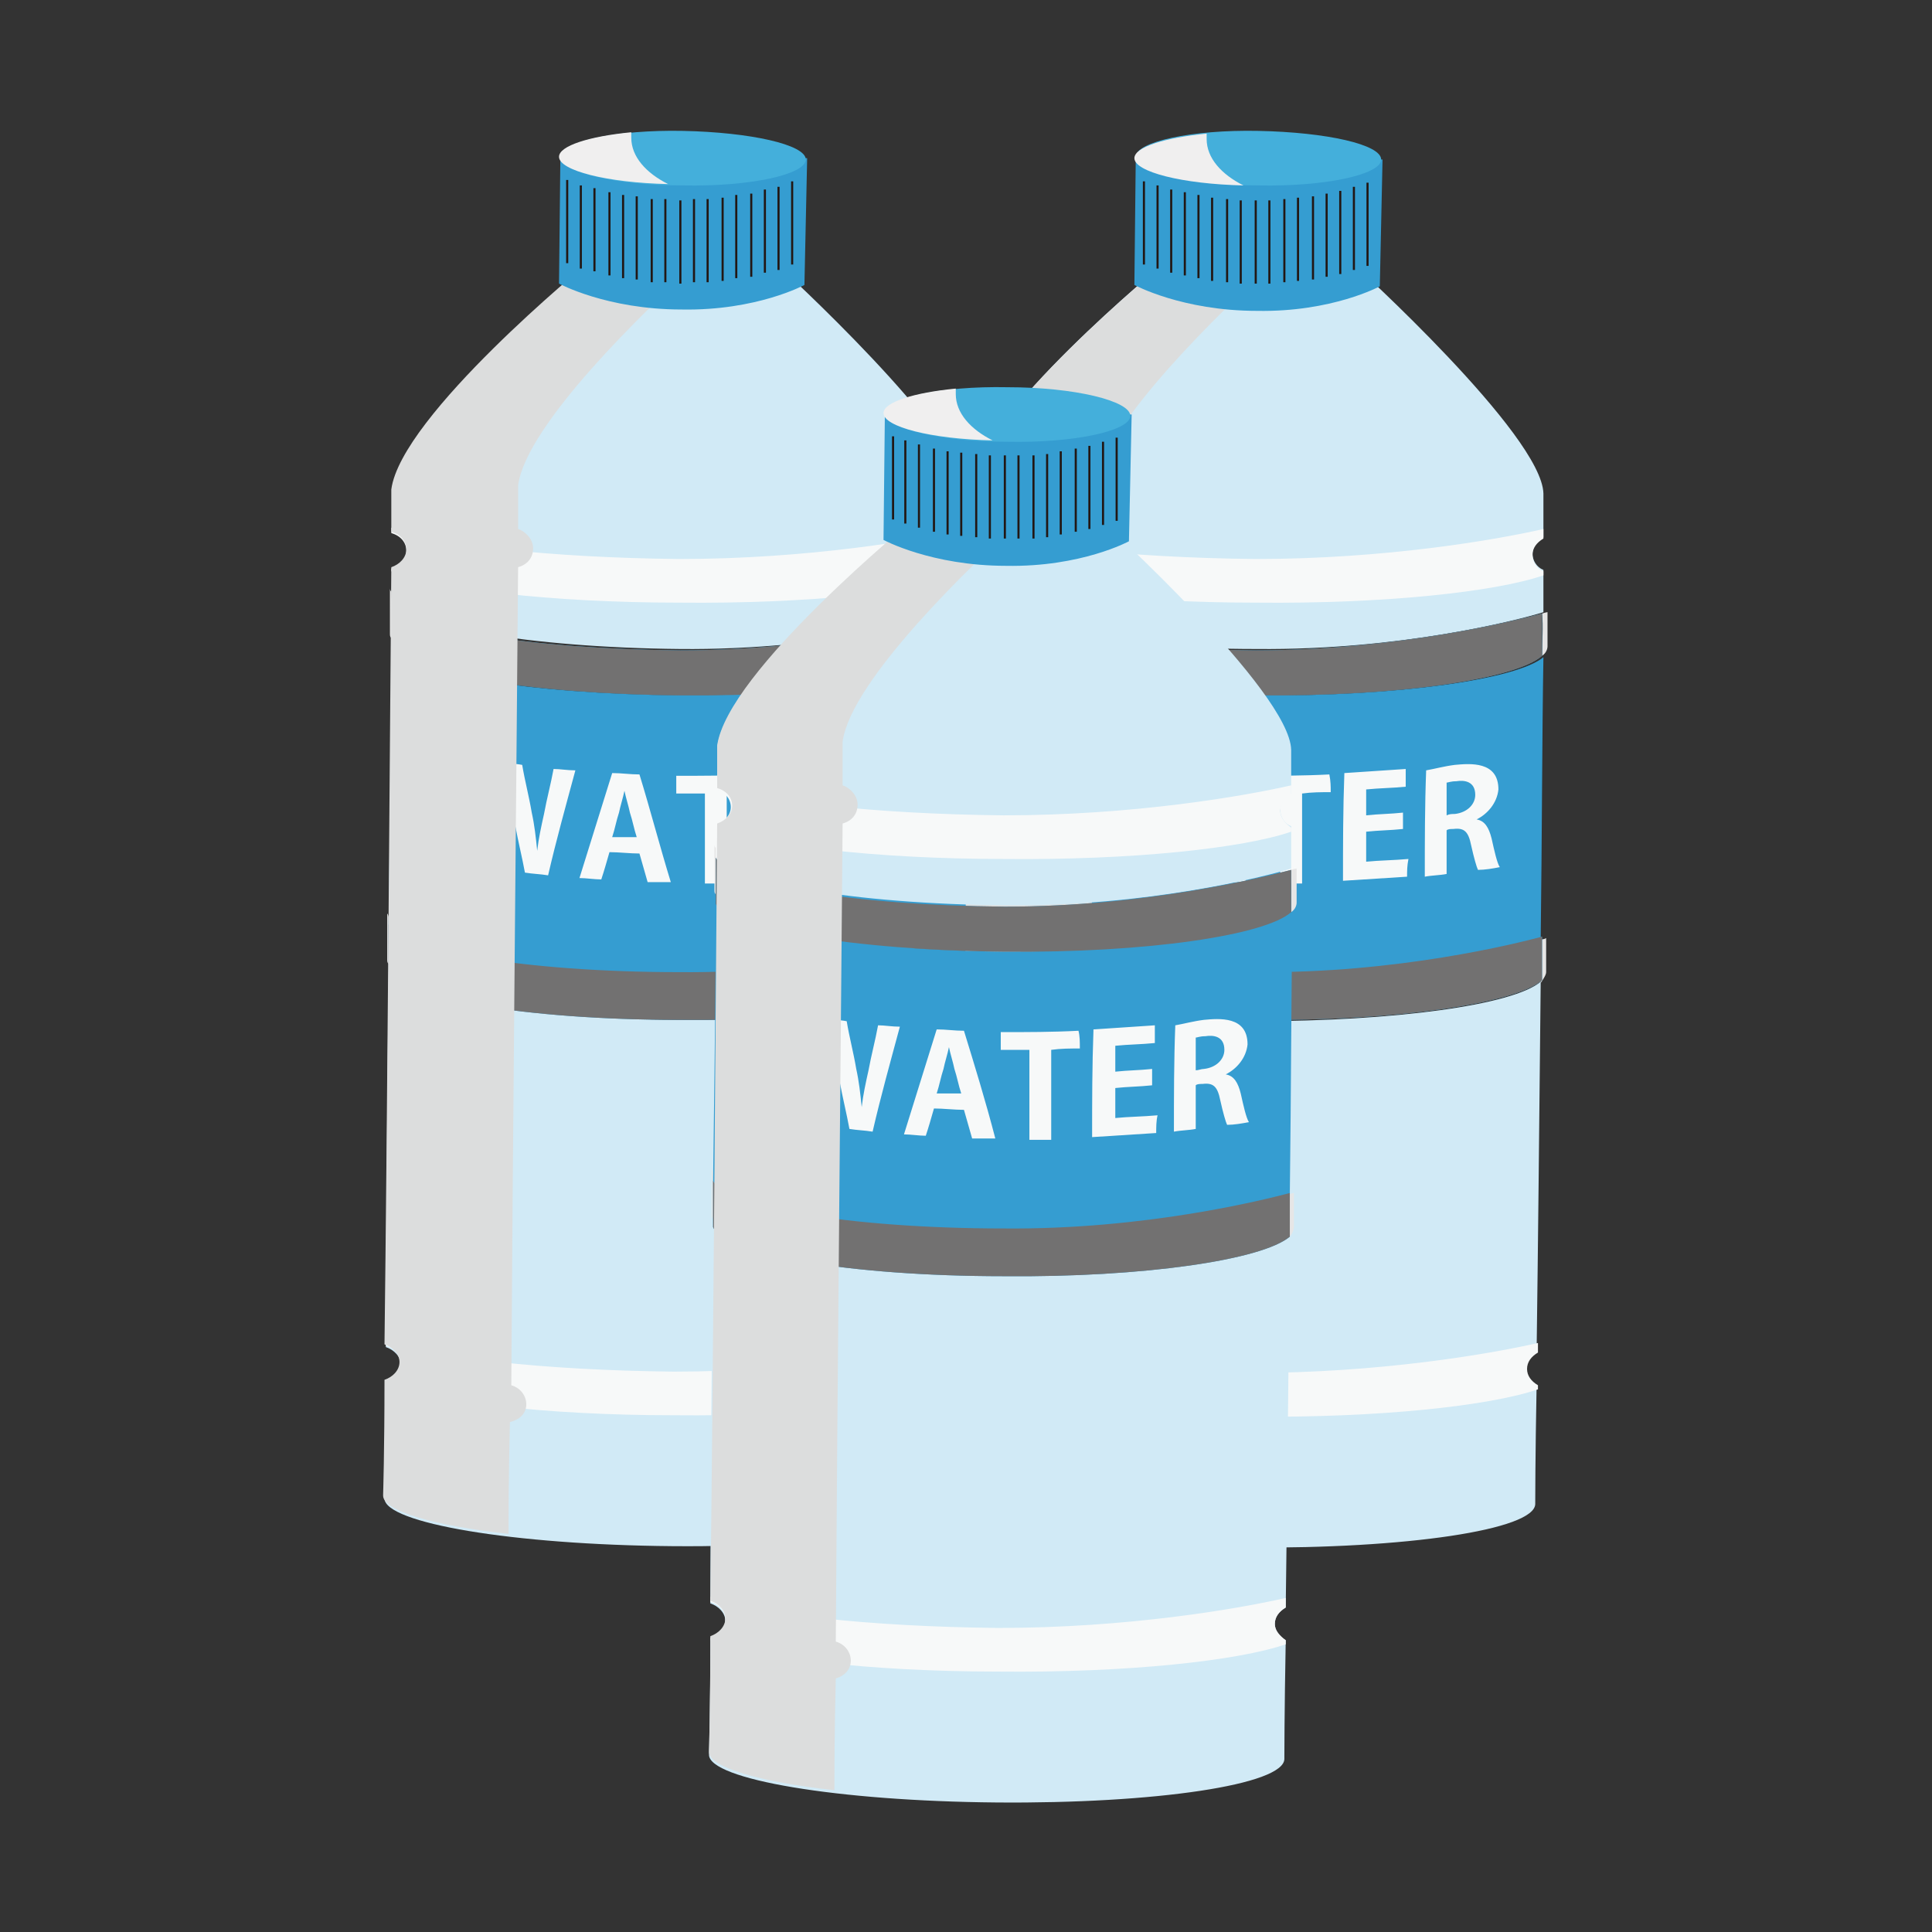 <?xml version="1.0" encoding="utf-8"?>
<!-- Generator: Adobe Illustrator 24.0.1, SVG Export Plug-In . SVG Version: 6.00 Build 0)  -->
<svg version="1.1" id="レイヤー_1" xmlns="http://www.w3.org/2000/svg" xmlns:xlink="http://www.w3.org/1999/xlink" x="0px"
	 y="0px" viewBox="0 0 141.7 141.7" style="enable-background:new 0 0 141.7 141.7;" xml:space="preserve">
<rect x="0" y="0" width="141.7" height="141.7" fill="#333333" stroke="none"/>
<style type="text/css">
	.st0{fill:#FFFFFF;}
	.st1{fill:#9FA0A0;}
	.st2{fill:#CDA774;}
	.st3{fill:#DDB887;}
	.st4{fill:#F3EBDF;}
	.st5{fill:#F8F0E4;}
	.st6{fill:#ECECEC;}
	.st7{fill:url(#SVGID_1_);}
	.st8{fill:url(#SVGID_2_);}
	.st9{fill:#E60012;}
	.st10{fill:#036EB8;}
	.st11{fill:#EA5514;}
	.st12{clip-path:url(#SVGID_4_);}
	.st13{fill:url(#SVGID_5_);}
	.st14{fill:url(#SVGID_6_);}
	.st15{fill:url(#SVGID_7_);}
	.st16{fill:url(#SVGID_8_);}
	.st17{fill:url(#SVGID_9_);}
	.st18{fill:url(#SVGID_10_);}
	.st19{fill:url(#SVGID_11_);}
	.st20{fill:url(#SVGID_12_);}
	.st21{fill:url(#SVGID_13_);}
	.st22{fill:url(#SVGID_14_);}
	.st23{fill:url(#SVGID_15_);}
	.st24{fill:url(#SVGID_16_);}
	.st25{fill:url(#SVGID_17_);}
	.st26{fill:url(#SVGID_18_);}
	.st27{fill:url(#SVGID_19_);}
	.st28{fill:url(#SVGID_20_);}
	.st29{fill:url(#SVGID_21_);}
	.st30{fill:url(#SVGID_22_);}
	.st31{fill:url(#SVGID_23_);}
	.st32{fill:url(#SVGID_24_);}
	.st33{fill:url(#SVGID_25_);}
	.st34{fill:url(#SVGID_26_);}
	.st35{fill:url(#SVGID_27_);}
	.st36{fill:url(#SVGID_28_);}
	.st37{fill:url(#SVGID_29_);}
	.st38{fill:url(#SVGID_30_);}
	.st39{fill:url(#SVGID_31_);}
	.st40{fill:url(#SVGID_32_);}
	.st41{fill:url(#SVGID_33_);}
	.st42{fill:url(#SVGID_34_);}
	.st43{fill:url(#SVGID_35_);}
	.st44{fill:url(#SVGID_36_);}
	.st45{fill:url(#SVGID_37_);}
	.st46{fill:url(#SVGID_38_);}
	.st47{fill:url(#SVGID_39_);}
	.st48{clip-path:url(#SVGID_41_);}
	.st49{fill:#B28247;}
	.st50{fill:#FFF100;}
	.st51{fill:#8FC31F;}
	.st52{fill:none;stroke:#B28247;stroke-width:0.529;stroke-linecap:round;stroke-linejoin:round;stroke-miterlimit:10;}
	.st53{fill:#EAE5E3;}
	.st54{fill:#BEB1AA;}
	.st55{clip-path:url(#SVGID_43_);}
	.st56{fill:url(#SVGID_44_);}
	.st57{fill:url(#SVGID_45_);}
	.st58{fill:url(#SVGID_46_);}
	.st59{fill:url(#SVGID_47_);}
	.st60{fill:url(#SVGID_48_);}
	.st61{fill:url(#SVGID_49_);}
	.st62{fill:url(#SVGID_50_);}
	.st63{fill:url(#SVGID_51_);}
	.st64{fill:url(#SVGID_52_);}
	.st65{fill:url(#SVGID_53_);}
	.st66{fill:url(#SVGID_54_);}
	.st67{fill:url(#SVGID_55_);}
	.st68{fill:url(#SVGID_56_);}
	.st69{fill:url(#SVGID_57_);}
	.st70{fill:url(#SVGID_58_);}
	.st71{fill:url(#SVGID_59_);}
	.st72{fill:none;}
	.st73{fill:url(#SVGID_60_);}
	.st74{fill:#DCDDDD;}
	.st75{fill:#EACE76;}
	.st76{clip-path:url(#SVGID_62_);}
	.st77{fill:#C9A063;}
	.st78{fill:#00913A;}
	.st79{fill:#3E3A39;}
	.st80{fill:#C6BA9A;}
	.st81{fill:#D6CCB5;}
	.st82{fill:#B5B5B6;}
	.st83{fill:#F0EFEF;}
	.st84{fill:#595857;}
	.st85{fill:#727171;}
	.st86{fill:#CCAC69;}
	.st87{fill:#C9CACA;}
	.st88{fill:#8A8A8A;}
	.st89{opacity:0.75;}
	.st90{fill:#B81C25;}
	.st91{fill:#DE551A;}
	.st92{fill:#E99413;}
	.st93{fill:#F7F9F9;}
	.st94{fill:#F7F9F9;stroke:#727171;stroke-width:0.223;stroke-miterlimit:10;}
	.st95{fill:#C39717;}
	.st96{fill:#CC172C;}
	.st97{fill:#E83514;}
	.st98{fill:url(#SVGID_63_);}
	.st99{fill:url(#SVGID_64_);}
	.st100{fill:url(#SVGID_65_);}
	.st101{fill:url(#SVGID_66_);}
	.st102{fill:url(#SVGID_67_);}
	.st103{fill:url(#SVGID_68_);}
	.st104{fill:#E6E6E6;}
	.st105{fill:#D1EAF6;}
	.st106{fill:#359DD1;}
	.st107{fill:#44AFDB;}
	.st108{fill:url(#SVGID_69_);}
	.st109{fill:none;stroke:#221714;stroke-width:0.155;}
	.st110{fill:url(#SVGID_70_);}
	.st111{fill:url(#SVGID_71_);}
	.st112{fill:url(#SVGID_72_);}
	.st113{fill:url(#SVGID_73_);}
	.st114{fill:url(#SVGID_74_);}
	.st115{fill:url(#SVGID_75_);}
	.st116{fill:url(#SVGID_76_);}
	.st117{fill:url(#SVGID_77_);}
	.st118{fill:url(#SVGID_78_);}
	.st119{fill:url(#SVGID_79_);}
	.st120{fill:url(#SVGID_80_);}
	.st121{fill:url(#SVGID_81_);}
	.st122{fill:url(#SVGID_82_);}
	.st123{fill:url(#SVGID_83_);}
	.st124{fill:url(#SVGID_84_);}
	.st125{fill:url(#SVGID_85_);}
	.st126{fill:url(#SVGID_86_);}
	.st127{fill:url(#SVGID_87_);}
	.st128{fill:url(#SVGID_88_);}
	.st129{fill:url(#SVGID_89_);}
	.st130{fill:url(#SVGID_90_);}
	.st131{fill:url(#SVGID_91_);}
	.st132{fill:url(#SVGID_92_);}
	.st133{fill:url(#SVGID_93_);}
	.st134{fill:url(#SVGID_94_);}
	.st135{fill:url(#SVGID_95_);}
	.st136{fill:url(#SVGID_96_);}
	.st137{fill:url(#SVGID_97_);}
	.st138{fill:url(#SVGID_98_);}
	.st139{fill:url(#SVGID_99_);}
	.st140{fill:url(#SVGID_100_);}
	.st141{fill:url(#SVGID_101_);}
	.st142{fill:url(#SVGID_102_);}
	.st143{fill:url(#SVGID_103_);}
	.st144{fill:url(#SVGID_104_);}
	.st145{fill:url(#SVGID_105_);}
	.st146{fill:url(#SVGID_106_);}
	.st147{fill:url(#SVGID_107_);}
	.st148{fill:url(#SVGID_108_);}
	.st149{fill:url(#SVGID_109_);}
	.st150{fill:url(#SVGID_110_);}
	.st151{fill:url(#SVGID_111_);}
	.st152{fill:url(#SVGID_112_);}
	.st153{fill:url(#SVGID_113_);}
	.st154{fill:url(#SVGID_114_);}
	.st155{fill:url(#SVGID_115_);}
	.st156{fill:url(#SVGID_116_);}
	.st157{fill:url(#SVGID_117_);}
	.st158{fill:url(#SVGID_118_);}
	.st159{fill:url(#SVGID_119_);}
	.st160{stroke:#000000;stroke-width:2.452;stroke-linecap:round;stroke-linejoin:round;stroke-miterlimit:10;}
	.st161{fill:url(#SVGID_120_);stroke:#000000;stroke-width:0.817;stroke-linecap:round;stroke-linejoin:round;}
	.st162{fill:url(#SVGID_121_);stroke:#000000;stroke-width:0.817;stroke-linecap:round;stroke-linejoin:round;}
	.st163{fill:url(#SVGID_122_);stroke:#000000;stroke-width:0.817;stroke-linecap:round;stroke-linejoin:round;}
	.st164{opacity:0.4;fill:#FFFFFF;}
	.st165{fill:#FFFEEE;}
	.st166{fill:none;stroke:#F7EFB8;stroke-width:0.409;}
	.st167{fill:none;stroke:#F7EFB8;stroke-width:0.204;stroke-miterlimit:10;}
	.st168{fill-rule:evenodd;clip-rule:evenodd;fill:none;stroke:#000000;stroke-width:0.196;stroke-miterlimit:10;}
	.st169{fill:none;stroke:#000000;stroke-width:0.817;stroke-linecap:round;stroke-linejoin:round;}
	.st170{fill-rule:evenodd;clip-rule:evenodd;}
	.st171{fill-rule:evenodd;clip-rule:evenodd;fill:none;stroke:#000000;stroke-width:0.409;stroke-miterlimit:10;}
	.st172{fill-rule:evenodd;clip-rule:evenodd;fill:url(#SVGID_123_);}
	.st173{opacity:0.9;fill:#E60012;}
	.st174{fill:#DCDBDA;}
	.st175{opacity:0.9;fill:#FFFFFF;}
	.st176{opacity:0.3;fill:#FFFFFF;}
	.st177{fill:#7E7977;}
	.st178{fill:#EEEAD0;}
	.st179{fill:#DDD9C2;}
	.st180{fill:#D3A243;}
	.st181{fill:none;stroke:#E5E3DA;stroke-width:0.409;stroke-linecap:round;stroke-linejoin:round;}
	.st182{fill:#C11920;}
	.st183{fill:url(#SVGID_124_);}
	.st184{fill:url(#SVGID_125_);}
	.st185{fill:#5D8AA2;}
	.st186{fill:#267EAF;}
	.st187{fill:none;stroke:#D9B556;stroke-width:0.696;stroke-miterlimit:10;}
	.st188{fill:#D9B556;}
	.st189{fill:#0E2F8F;}
	.st190{fill:url(#SVGID_126_);}
	.st191{fill:url(#SVGID_127_);}
	.st192{fill:url(#SVGID_128_);}
	.st193{fill:#755F43;}
	.st194{fill:#CD6829;}
	.st195{fill:#E08030;}
	.st196{fill:#F7F8F8;}
	.st197{fill:#E60012;stroke:#000000;stroke-width:0.195;stroke-miterlimit:10;}
	.st198{fill:none;stroke:#000000;stroke-width:0.195;stroke-miterlimit:10;}
	.st199{fill:#FFF100;stroke:#000000;stroke-width:0.195;stroke-miterlimit:10;}
	.st200{fill:#FFFFFF;stroke:#000000;stroke-width:0.126;stroke-miterlimit:10;}
	.st201{fill:none;stroke:#9FA0A0;stroke-width:0.185;stroke-linecap:round;stroke-linejoin:round;stroke-miterlimit:10;}
	.st202{fill:#722F1C;}
	.st203{fill:#E9C07F;}
	.st204{fill:#F2D39D;}
	.st205{fill:#D0542E;}
	.st206{fill:#DC643A;}
	.st207{fill:#6A3906;}
	.st208{fill:#674425;}
	.st209{fill:none;stroke:#E60012;stroke-width:0.14;stroke-miterlimit:10;}
	.st210{fill:none;stroke:#E60012;stroke-width:0.14;stroke-miterlimit:10;stroke-dasharray:0.707,0.707;}
	.st211{fill:none;stroke:#000000;stroke-width:0.14;stroke-miterlimit:10;}
	.st212{fill:none;stroke:#000000;stroke-miterlimit:10;}
	.st213{fill:#C9A063;stroke:#000000;stroke-width:1.363;stroke-miterlimit:10;}
	.st214{fill:#008ABD;}
	.st215{fill:#5CB9D3;}
	.st216{fill:#BFC0C0;}
	.st217{fill:#FBF8EA;}
	.st218{fill:none;stroke:#000000;stroke-width:0.606;}
	.st219{fill:#B5B5B6;stroke:#000000;stroke-width:1.144;stroke-miterlimit:10;}
	.st220{fill:#EA5514;stroke:#000000;stroke-width:1.144;stroke-miterlimit:10;}
	.st221{fill:#C9A063;stroke:#000000;stroke-width:1.144;stroke-miterlimit:10;}
	.st222{fill:none;stroke:#000000;stroke-width:1.144;stroke-miterlimit:10;}
	.st223{fill:#DDB735;stroke:#000000;stroke-width:1.144;stroke-miterlimit:10;}
	.st224{fill:none;stroke:#FFFFFF;stroke-width:2.546;stroke-miterlimit:10;}
	.st225{fill:#40220F;stroke:#000000;stroke-width:1.144;stroke-miterlimit:10;}
</style>
<g>
	<g>
		<path class="st104" d="M70.8,43.2c0,2.1,0,3.3,0,3.3l0,0c0,0,0,0.1,0,0.1c0,0.1,0,0.2,0.1,0.3c0-1.2,0-2.3,0-3.4
			C70.9,43.4,70.8,43.3,70.8,43.2z"/>
		<path class="st104" d="M70.7,67c0,2.1,0,3.3,0,3.3l0,0c0,0,0,0.1,0,0.1c0,0.1,0,0.2,0.1,0.3c0-1.1,0-2.3,0-3.4
			C70.7,67.2,70.7,67.1,70.7,67z"/>
		<path class="st105" d="M92,74.9c-11.3-0.1-20.5-1.7-21.3-3.6c-0.1,10-0.2,20.2-0.2,27.6c0.6,0.2,1.1,0.7,1.1,1.3
			c0,0.6-0.5,1.1-1.1,1.3c0,5.2-0.1,8.4-0.1,8.4l0,0c0,0,0,0.1,0,0.1c0,1.8,9.4,3.4,21.1,3.5c11.6,0.1,21.1-1.3,21.1-3.2
			c0,0,0-0.1,0-0.1l0,0c0,0,0-3.3,0.1-8.6c-0.5-0.3-0.8-0.7-0.8-1.2c0-0.5,0.3-0.9,0.8-1.2c0.1-7.3,0.2-17.3,0.3-27.2
			C111,73.7,102.4,74.9,92,74.9z"/>
		<path class="st105" d="M92.2,47.6c10.4,0.1,19.1-2.1,21-2.7c0-1.1,0-2.1,0-3.1c-0.5-0.2-0.8-0.7-0.8-1.2c0-0.5,0.3-0.9,0.8-1.2
			c0-1.7,0-2.8,0-3.2c-0.1-4.3-13.9-16.8-13.9-16.8l-13.9-0.1c0,0-13.7,11.2-14.4,16.6c0,0,0,1.2,0,3.1c0.7,0.2,1.1,0.7,1.1,1.3
			c0,0.6-0.5,1.1-1.1,1.3c0,0.7,0,1.5,0,2.3C71.9,46,81,47.6,92.2,47.6z"/>
		<path class="st106" d="M92.2,51C81,51,71.9,49.4,70.9,47.5c0,5.7-0.1,12.9-0.2,20.4c0.8,2,10,3.6,21.3,3.6c10.4,0.1,19-2.1,21-2.6
			c0.1-7.6,0.1-14.9,0.2-20.7C111.3,49.8,102.6,51.1,92.2,51z"/>
		<path class="st104" d="M113.1,48.1c0.3-0.2,0.4-0.5,0.4-0.7c0,0,0-0.1,0-0.1l0,0l0-2.4c0,0-0.1,0-0.4,0.1
			C113.2,46,113.1,47,113.1,48.1z"/>
		<path class="st106" d="M92.1,51c10.4,0.1,19.1-1.2,21-2.9c0-1.1,0-2.2,0-3.1c-1.9,0.5-10.6,2.7-21,2.7C81,47.6,71.9,46,70.9,44.1
			c0,1.1,0,2.2,0,3.4C71.9,49.4,81,51,92.1,51z"/>
		<path class="st85" d="M92.1,51c10.4,0.1,19.1-1.2,21-2.9c0-1.1,0-2.2,0-3.1c-1.9,0.5-10.6,2.7-21,2.7C81,47.6,71.9,46,70.9,44.1
			c0,1.1,0,2.2,0,3.4C71.9,49.4,81,51,92.1,51z"/>
		<path class="st104" d="M113.4,71.3c0,0,0-0.1,0-0.1l0,0l0-2.4c0,0-0.1,0.1-0.4,0.1c0,1.1,0,2.1,0,3.2
			C113.2,71.8,113.4,71.5,113.4,71.3z"/>
		<path class="st106" d="M70.8,67.8c0,1.1,0,2.3,0,3.4c0.8,2,10,3.6,21.3,3.6c10.3,0.1,19-1.2,21-2.9c0-1.1,0-2.1,0-3.2
			c-1.9,0.5-10.6,2.7-21,2.6C80.8,71.4,71.5,69.8,70.8,67.8z"/>
		<path class="st85" d="M70.8,67.8c0,1.1,0,2.3,0,3.4c0.8,2,10,3.6,21.3,3.6c10.3,0.1,19-1.2,21-2.9c0-1.1,0-2.1,0-3.2
			c-1.9,0.5-10.6,2.7-21,2.6C80.8,71.4,71.5,69.8,70.8,67.8z"/>
		<path class="st93" d="M112.4,40.7c0-0.5,0.3-0.9,0.8-1.2c0-0.2,0-0.5,0-0.7c-3.5,0.8-11.6,2.2-21.1,2.2c-9.5-0.1-17.6-1-21.1-2.3
			c0,0.1,0,0.3,0,0.4c0.7,0.2,1.1,0.7,1.1,1.3c0,0.6-0.5,1.1-1.1,1.3c0,0.1,0,0.1,0,0.2c3.5,1.3,11.6,2.3,21.1,2.3
			c9.5,0.1,17.6-0.8,21.1-2c0-0.1,0-0.2,0-0.3C112.7,41.7,112.4,41.2,112.4,40.7z"/>
		<path class="st93" d="M112,100.4c0-0.5,0.3-0.9,0.8-1.2c0-0.2,0-0.5,0-0.7c-3.5,0.8-11.6,2.2-21.1,2.2c-9.5-0.1-17.6-1-21.1-2.3
			c0,0.1,0,0.3,0,0.4c0.7,0.2,1.1,0.7,1.1,1.3c0,0.6-0.5,1.1-1.1,1.3c0,0.1,0,0.1,0,0.2c3.5,1.3,11.6,2.3,21.1,2.3
			c9.5,0.1,17.6-0.8,21.1-2c0-0.1,0-0.2,0-0.3C112.3,101.3,112,100.9,112,100.4z"/>
		<g>
			<path class="st93" d="M84.4,56.6c-0.7,2.6-1.4,5.1-2,7.7c-0.6-0.1-1.1-0.1-1.7-0.2c-0.2-1.1-0.5-2.3-0.7-3.4
				c-0.2-0.8-0.3-1.7-0.4-2.6c0,0,0,0,0,0c-0.1,0.9-0.3,1.6-0.5,2.4c-0.3,1.1-0.6,2.2-0.8,3.2c-0.6-0.1-1.1-0.1-1.7-0.2
				c-0.6-2.7-1.2-5.4-1.8-8.1c0.6,0.1,1.1,0.2,1.7,0.3c0.2,1.2,0.4,2.3,0.6,3.5c0.2,1,0.3,2,0.4,2.8c0,0,0,0,0,0
				c0.1-0.9,0.3-1.7,0.6-2.7c0.3-1.1,0.5-2.2,0.8-3.3c0.5,0.1,1.1,0.1,1.6,0.2c0.2,1.2,0.5,2.3,0.7,3.5c0.2,0.9,0.3,1.8,0.4,2.8
				c0,0,0,0,0,0c0.1-0.9,0.3-1.8,0.5-2.7c0.2-1.1,0.5-2.2,0.7-3.3C83.3,56.5,83.9,56.5,84.4,56.6z"/>
			<path class="st93" d="M91.4,64.7c-0.6,0-1.1,0-1.7,0c-0.2-0.7-0.4-1.4-0.6-2.1c-0.7,0-1.5-0.1-2.2-0.1c-0.2,0.7-0.4,1.4-0.6,2
				c-0.5,0-1.1-0.1-1.6-0.1c0.8-2.6,1.6-5.1,2.4-7.7c0.7,0,1.3,0.1,2,0.1C89.9,59.5,90.7,62.1,91.4,64.7z M88.9,61.5
				c-0.2-0.6-0.3-1.2-0.5-1.8c-0.1-0.5-0.3-1.1-0.4-1.6c0,0,0,0,0,0c-0.1,0.5-0.3,1.1-0.4,1.6c-0.2,0.6-0.3,1.2-0.5,1.8
				C87.8,61.4,88.4,61.4,88.9,61.5z"/>
			<path class="st93" d="M97.6,58.1c-0.7,0-1.4,0-2.1,0.1c0,2.2,0,4.4,0,6.6c-0.5,0-1.1,0-1.6,0c0-2.2,0-4.4,0-6.6
				c-0.7,0-1.4,0-2.1,0c0-0.4,0-0.9,0-1.3c1.9,0,3.8,0,5.7-0.1C97.6,57.3,97.6,57.7,97.6,58.1z"/>
			<path class="st93" d="M103.2,64.3c-1.6,0.1-3.1,0.2-4.7,0.3c0-2.6,0-5.2,0.1-7.9c1.5-0.1,3-0.2,4.5-0.3c0,0.4,0,0.8,0,1.3
				c-1,0.1-1.9,0.1-2.9,0.2c0,0.6,0,1.3,0,1.9c0.9-0.1,1.8-0.1,2.7-0.2c0,0.4,0,0.8,0,1.2c-0.9,0.1-1.8,0.1-2.7,0.2
				c0,0.7,0,1.5,0,2.2c1-0.1,2-0.1,3.1-0.2C103.2,63.5,103.2,63.9,103.2,64.3z"/>
			<path class="st93" d="M108.3,60.1c0.6,0.1,0.9,0.6,1.1,1.4c0.2,0.9,0.4,1.8,0.6,2.1c-0.5,0.1-1.1,0.2-1.6,0.2
				c-0.1-0.2-0.3-0.9-0.5-1.8c-0.2-1-0.5-1.3-1.3-1.2c-0.2,0-0.4,0-0.5,0.1c0,1.1,0,2.1,0,3.2c-0.5,0.1-1.1,0.1-1.6,0.2
				c0-2.6,0-5.2,0.1-7.8c0.6-0.1,1.3-0.3,2.1-0.4c1.1-0.1,3.2-0.3,3.2,1.8C109.8,58.9,109.1,59.7,108.3,60.1
				C108.3,60.1,108.3,60.1,108.3,60.1z M106.7,59.7c0.9-0.1,1.5-0.7,1.5-1.4c0-1-0.8-1.1-1.4-1c-0.4,0-0.6,0.1-0.7,0.1
				c0,0.8,0,1.6,0,2.4C106.3,59.7,106.5,59.7,106.7,59.7z"/>
		</g>
		<path class="st74" d="M80.9,103c0-0.6-0.4-1.2-1.1-1.4c0.1-16.8,0.4-47.2,0.5-60c0.7-0.2,1.1-0.7,1.1-1.4c0-0.6-0.5-1.2-1.1-1.4
			c0-2,0-3.2,0-3.2c0.6-4.5,9.5-13,13-16.2l-7.9-0.1c0,0-13.7,11.2-14.4,16.6c0,0,0,1.2,0,3.1c0.7,0.2,1.1,0.7,1.1,1.3
			c0,0.6-0.5,1.1-1.1,1.3c-0.1,12.2-0.3,41.1-0.5,57c0.6,0.2,1.1,0.7,1.1,1.3c0,0.6-0.5,1.1-1.1,1.3c0,5.2-0.1,8.4-0.1,8.4l0,0
			c0,0,0,0.1,0,0.1c0,1.1,3.7,2.2,9.2,2.8c0-1.2,0-4.2,0.1-8.2C80.4,104.2,80.8,103.7,80.9,103z"/>
		<path class="st106" d="M101.2,21c0,0-3.5,1.9-9,1.8c-5.5,0-9-1.9-9-1.9l0.1-9.3l18.1,0.1L101.2,21z"/>
		<path class="st107" d="M101.3,11.7c0,1.1-4.1,2-9,1.9c-5,0-9-1-9-2.1c0-1.1,4.1-2,9-1.9C97.3,9.7,101.3,10.6,101.3,11.7z"/>
		<g>
			<g>
				
					<linearGradient id="SVGID_1_" gradientUnits="userSpaceOnUse" x1="57.207" y1="117.556" x2="57.207" y2="117.556" gradientTransform="matrix(1.225 8.457373e-03 -6.897497e-03 1 14.568 -101.731)">
					<stop  offset="0" style="stop-color:#F5F2ED"/>
					<stop  offset="0.489" style="stop-color:#F0EDE4"/>
					<stop  offset="1" style="stop-color:#D5D4D5"/>
				</linearGradient>
				<path class="st7" d="M83.9,13.3c0,2,0,4,0,6.1"/>
				<path class="st109" d="M83.9,13.3c0,2,0,4,0,6.1"/>
			</g>
			<g>
				
					<linearGradient id="SVGID_2_" gradientUnits="userSpaceOnUse" x1="58.016" y1="117.88" x2="58.016" y2="117.88" gradientTransform="matrix(1.225 8.457373e-03 -6.897497e-03 1 14.568 -101.731)">
					<stop  offset="0" style="stop-color:#F5F2ED"/>
					<stop  offset="0.489" style="stop-color:#F0EDE4"/>
					<stop  offset="1" style="stop-color:#D5D4D5"/>
				</linearGradient>
				<path class="st8" d="M84.9,13.6c0,2,0,4,0,6.1"/>
				<path class="st109" d="M84.9,13.6c0,2,0,4,0,6.1"/>
			</g>
			<g>
				
					<linearGradient id="SVGID_4_" gradientUnits="userSpaceOnUse" x1="58.837" y1="118.161" x2="58.837" y2="118.161" gradientTransform="matrix(1.225 8.457373e-03 -6.897497e-03 1 14.568 -101.731)">
					<stop  offset="0" style="stop-color:#F5F2ED"/>
					<stop  offset="0.489" style="stop-color:#F0EDE4"/>
					<stop  offset="1" style="stop-color:#D5D4D5"/>
				</linearGradient>
				<path style="fill:url(#SVGID_4_);" d="M85.9,13.9c0,2,0,4,0,6.1"/>
				<path class="st109" d="M85.9,13.9c0,2,0,4,0,6.1"/>
			</g>
			<g>
				
					<linearGradient id="SVGID_5_" gradientUnits="userSpaceOnUse" x1="59.668" y1="118.399" x2="59.669" y2="118.399" gradientTransform="matrix(1.225 8.457373e-03 -6.897497e-03 1 14.568 -101.731)">
					<stop  offset="0" style="stop-color:#F5F2ED"/>
					<stop  offset="0.489" style="stop-color:#F0EDE4"/>
					<stop  offset="1" style="stop-color:#D5D4D5"/>
				</linearGradient>
				<path class="st13" d="M86.9,14.1c0,2,0,4,0,6.1"/>
				<path class="st109" d="M86.9,14.1c0,2,0,4,0,6.1"/>
			</g>
			<g>
				
					<linearGradient id="SVGID_6_" gradientUnits="userSpaceOnUse" x1="60.508" y1="118.593" x2="60.508" y2="118.593" gradientTransform="matrix(1.225 8.457373e-03 -6.897497e-03 1 14.568 -101.731)">
					<stop  offset="0" style="stop-color:#F5F2ED"/>
					<stop  offset="0.489" style="stop-color:#F0EDE4"/>
					<stop  offset="1" style="stop-color:#D5D4D5"/>
				</linearGradient>
				<path class="st14" d="M87.9,14.3c0,2,0,4,0,6.1"/>
				<path class="st109" d="M87.9,14.3c0,2,0,4,0,6.1"/>
			</g>
			<g>
				
					<linearGradient id="SVGID_7_" gradientUnits="userSpaceOnUse" x1="61.354" y1="118.745" x2="61.354" y2="118.745" gradientTransform="matrix(1.225 8.457373e-03 -6.897497e-03 1 14.568 -101.731)">
					<stop  offset="0" style="stop-color:#F5F2ED"/>
					<stop  offset="0.489" style="stop-color:#F0EDE4"/>
					<stop  offset="1" style="stop-color:#D5D4D5"/>
				</linearGradient>
				<path class="st15" d="M88.9,14.5c0,2,0,4,0,6.1"/>
				<path class="st109" d="M88.9,14.5c0,2,0,4,0,6.1"/>
			</g>
			<g>
				
					<linearGradient id="SVGID_8_" gradientUnits="userSpaceOnUse" x1="62.205" y1="118.853" x2="62.205" y2="118.853" gradientTransform="matrix(1.225 8.457373e-03 -6.897497e-03 1 14.568 -101.731)">
					<stop  offset="0" style="stop-color:#F5F2ED"/>
					<stop  offset="0.489" style="stop-color:#F0EDE4"/>
					<stop  offset="1" style="stop-color:#D5D4D5"/>
				</linearGradient>
				<path class="st16" d="M90,14.6c0,2,0,4,0,6.1"/>
				<path class="st109" d="M90,14.6c0,2,0,4,0,6.1"/>
			</g>
			<g>
				
					<linearGradient id="SVGID_9_" gradientUnits="userSpaceOnUse" x1="63.059" y1="118.918" x2="63.06" y2="118.918" gradientTransform="matrix(1.225 8.457373e-03 -6.897497e-03 1 14.568 -101.731)">
					<stop  offset="0" style="stop-color:#F5F2ED"/>
					<stop  offset="0.489" style="stop-color:#F0EDE4"/>
					<stop  offset="1" style="stop-color:#D5D4D5"/>
				</linearGradient>
				<path class="st17" d="M91,14.7c0,2,0,4,0,6.1"/>
				<path class="st109" d="M91,14.7c0,2,0,4,0,6.1"/>
			</g>
			<g>
				
					<linearGradient id="SVGID_10_" gradientUnits="userSpaceOnUse" x1="63.916" y1="118.939" x2="63.916" y2="118.939" gradientTransform="matrix(1.225 8.457373e-03 -6.897497e-03 1 14.568 -101.731)">
					<stop  offset="0" style="stop-color:#F5F2ED"/>
					<stop  offset="0.489" style="stop-color:#F0EDE4"/>
					<stop  offset="1" style="stop-color:#D5D4D5"/>
				</linearGradient>
				<path class="st18" d="M92.1,14.7c0,2,0,4,0,6.1"/>
				<path class="st109" d="M92.1,14.7c0,2,0,4,0,6.1"/>
			</g>
			<g>
				
					<linearGradient id="SVGID_11_" gradientUnits="userSpaceOnUse" x1="64.772" y1="118.918" x2="64.772" y2="118.918" gradientTransform="matrix(1.225 8.457373e-03 -6.897497e-03 1 14.568 -101.731)">
					<stop  offset="0" style="stop-color:#F5F2ED"/>
					<stop  offset="0.489" style="stop-color:#F0EDE4"/>
					<stop  offset="1" style="stop-color:#D5D4D5"/>
				</linearGradient>
				<path class="st19" d="M93.1,14.7c0,2,0,4,0,6.1"/>
				<path class="st109" d="M93.1,14.7c0,2,0,4,0,6.1"/>
			</g>
			<g>
				
					<linearGradient id="SVGID_12_" gradientUnits="userSpaceOnUse" x1="65.627" y1="118.853" x2="65.627" y2="118.853" gradientTransform="matrix(1.225 8.457373e-03 -6.897497e-03 1 14.568 -101.731)">
					<stop  offset="0" style="stop-color:#F5F2ED"/>
					<stop  offset="0.489" style="stop-color:#F0EDE4"/>
					<stop  offset="1" style="stop-color:#D5D4D5"/>
				</linearGradient>
				<path class="st20" d="M94.2,14.6c0,2,0,4,0,6.1"/>
				<path class="st109" d="M94.2,14.6c0,2,0,4,0,6.1"/>
			</g>
			<g>
				
					<linearGradient id="SVGID_13_" gradientUnits="userSpaceOnUse" x1="66.477" y1="118.745" x2="66.478" y2="118.745" gradientTransform="matrix(1.225 8.457373e-03 -6.897497e-03 1 14.568 -101.731)">
					<stop  offset="0" style="stop-color:#F5F2ED"/>
					<stop  offset="0.489" style="stop-color:#F0EDE4"/>
					<stop  offset="1" style="stop-color:#D5D4D5"/>
				</linearGradient>
				<path class="st21" d="M95.2,14.5c0,2,0,4,0,6.1"/>
				<path class="st109" d="M95.2,14.5c0,2,0,4,0,6.1"/>
			</g>
			<g>
				
					<linearGradient id="SVGID_14_" gradientUnits="userSpaceOnUse" x1="67.324" y1="118.593" x2="67.324" y2="118.593" gradientTransform="matrix(1.225 8.457373e-03 -6.897497e-03 1 14.568 -101.731)">
					<stop  offset="0" style="stop-color:#F5F2ED"/>
					<stop  offset="0.489" style="stop-color:#F0EDE4"/>
					<stop  offset="1" style="stop-color:#D5D4D5"/>
				</linearGradient>
				<path class="st22" d="M96.3,14.4c0,2,0,4,0,6.1"/>
				<path class="st109" d="M96.3,14.4c0,2,0,4,0,6.1"/>
			</g>
			<g>
				
					<linearGradient id="SVGID_15_" gradientUnits="userSpaceOnUse" x1="68.163" y1="118.399" x2="68.163" y2="118.399" gradientTransform="matrix(1.225 8.457373e-03 -6.897497e-03 1 14.568 -101.731)">
					<stop  offset="0" style="stop-color:#F5F2ED"/>
					<stop  offset="0.489" style="stop-color:#F0EDE4"/>
					<stop  offset="1" style="stop-color:#D5D4D5"/>
				</linearGradient>
				<path class="st23" d="M97.3,14.2c0,2,0,4,0,6.1"/>
				<path class="st109" d="M97.3,14.2c0,2,0,4,0,6.1"/>
			</g>
			<g>
				
					<linearGradient id="SVGID_16_" gradientUnits="userSpaceOnUse" x1="68.994" y1="118.161" x2="68.995" y2="118.161" gradientTransform="matrix(1.225 8.457373e-03 -6.897497e-03 1 14.568 -101.731)">
					<stop  offset="0" style="stop-color:#F5F2ED"/>
					<stop  offset="0.489" style="stop-color:#F0EDE4"/>
					<stop  offset="1" style="stop-color:#D5D4D5"/>
				</linearGradient>
				<path class="st24" d="M98.3,14c0,2,0,4,0,6.1"/>
				<path class="st109" d="M98.3,14c0,2,0,4,0,6.1"/>
			</g>
			<g>
				
					<linearGradient id="SVGID_17_" gradientUnits="userSpaceOnUse" x1="69.816" y1="117.88" x2="69.816" y2="117.88" gradientTransform="matrix(1.225 8.457373e-03 -6.897497e-03 1 14.568 -101.731)">
					<stop  offset="0" style="stop-color:#F5F2ED"/>
					<stop  offset="0.489" style="stop-color:#F0EDE4"/>
					<stop  offset="1" style="stop-color:#D5D4D5"/>
				</linearGradient>
				<path class="st25" d="M99.3,13.7c0,2,0,4,0,6.1"/>
				<path class="st109" d="M99.3,13.7c0,2,0,4,0,6.1"/>
			</g>
			<g>
				
					<linearGradient id="SVGID_18_" gradientUnits="userSpaceOnUse" x1="70.625" y1="117.556" x2="70.625" y2="117.556" gradientTransform="matrix(1.225 8.457373e-03 -6.897497e-03 1 14.568 -101.731)">
					<stop  offset="0" style="stop-color:#F5F2ED"/>
					<stop  offset="0.489" style="stop-color:#F0EDE4"/>
					<stop  offset="1" style="stop-color:#D5D4D5"/>
				</linearGradient>
				<path class="st26" d="M100.3,13.4c0,2,0,4,0,6.1"/>
				<path class="st109" d="M100.3,13.4c0,2,0,4,0,6.1"/>
			</g>
		</g>
		<path class="st83" d="M88.5,10.2c0-0.1,0-0.2,0-0.4c-3.1,0.3-5.3,1-5.3,1.8c0,1,3.5,1.9,8,2C89.6,12.8,88.5,11.6,88.5,10.2z"/>
	</g>
	<g>
		<path class="st104" d="M28.6,43.1c0,2.1,0,3.3,0,3.3l0,0c0,0,0,0.1,0,0.1c0,0.1,0,0.2,0.1,0.3c0-1.2,0-2.3,0-3.4
			C28.6,43.3,28.6,43.2,28.6,43.1z"/>
		<path class="st104" d="M28.4,67c0,2.1,0,3.3,0,3.3l0,0c0,0,0,0.1,0,0.1c0,0.1,0,0.2,0.1,0.3c0-1.1,0-2.3,0-3.4
			C28.5,67.1,28.4,67,28.4,67z"/>
		<path class="st105" d="M49.8,74.8c-11.3-0.1-20.5-1.7-21.3-3.6c-0.1,10-0.2,20.2-0.2,27.6c0.6,0.2,1.1,0.7,1.1,1.3
			c0,0.6-0.5,1.1-1.1,1.3c0,5.2-0.1,8.4-0.1,8.4l0,0c0,0,0,0.1,0,0.1c0,1.8,9.4,3.4,21.1,3.5c11.6,0.1,21.1-1.3,21.1-3.2
			c0,0,0-0.1,0-0.1l0,0c0,0,0-3.3,0.1-8.6c-0.5-0.3-0.8-0.7-0.8-1.2c0-0.5,0.3-0.9,0.8-1.2c0.1-7.3,0.2-17.3,0.3-27.2
			C68.8,73.7,60.1,74.9,49.8,74.8z"/>
		<path class="st105" d="M49.9,47.6c10.4,0.1,19.1-2.1,21-2.7c0-1.1,0-2.1,0-3.1c-0.5-0.2-0.8-0.7-0.8-1.2c0-0.5,0.3-0.9,0.8-1.2
			c0-1.7,0-2.8,0-3.2C70.8,32,57.1,19.5,57.1,19.5l-13.9-0.1c0,0-13.7,11.2-14.4,16.6c0,0,0,1.2,0,3.1c0.7,0.2,1.1,0.7,1.1,1.3
			c0,0.6-0.5,1.1-1.1,1.3c0,0.7,0,1.5,0,2.3C29.7,45.9,38.8,47.5,49.9,47.6z"/>
		<path class="st106" d="M49.9,51c-11.1-0.1-20.3-1.6-21.2-3.6c0,5.7-0.1,12.9-0.2,20.4c0.8,2,10,3.6,21.3,3.6
			c10.4,0.1,19-2.1,21-2.6c0.1-7.6,0.1-14.9,0.2-20.7C69,49.8,60.3,51,49.9,51z"/>
		<path class="st104" d="M70.9,48.1c0.3-0.2,0.4-0.5,0.4-0.7c0,0,0-0.1,0-0.1l0,0l0-2.4c0,0-0.1,0-0.4,0.1
			C70.9,45.9,70.9,47,70.9,48.1z"/>
		<path class="st106" d="M49.9,51c10.4,0.1,19.1-1.2,21-2.9c0-1.1,0-2.2,0-3.1c-1.9,0.5-10.6,2.7-21,2.7
			c-11.1-0.1-20.3-1.6-21.2-3.6c0,1.1,0,2.2,0,3.4C29.6,49.3,38.8,50.9,49.9,51z"/>
		<path class="st85" d="M49.9,51c10.4,0.1,19.1-1.2,21-2.9c0-1.1,0-2.2,0-3.1c-1.9,0.5-10.6,2.7-21,2.7c-11.1-0.1-20.3-1.6-21.2-3.6
			c0,1.1,0,2.2,0,3.4C29.6,49.3,38.8,50.9,49.9,51z"/>
		<path class="st104" d="M71.1,71.2c0,0,0-0.1,0-0.1l0,0l0-2.4c0,0-0.1,0.1-0.4,0.1c0,1.1,0,2.1,0,3.2C71,71.7,71.1,71.5,71.1,71.2z
			"/>
		<path class="st106" d="M28.5,67.8c0,1.1,0,2.3,0,3.4c0.8,2,10,3.6,21.3,3.6c10.3,0.1,19-1.2,21-2.9c0-1.1,0-2.1,0-3.2
			c-1.9,0.5-10.6,2.7-21,2.6C38.5,71.3,29.3,69.7,28.5,67.8z"/>
		<path class="st85" d="M28.5,67.8c0,1.1,0,2.3,0,3.4c0.8,2,10,3.6,21.3,3.6c10.3,0.1,19-1.2,21-2.9c0-1.1,0-2.1,0-3.2
			c-1.9,0.5-10.6,2.7-21,2.6C38.5,71.3,29.3,69.7,28.5,67.8z"/>
		<path class="st93" d="M70.1,40.7c0-0.5,0.3-0.9,0.8-1.2c0-0.2,0-0.5,0-0.7c-3.5,0.8-11.6,2.2-21.1,2.2c-9.5-0.1-17.6-1-21.1-2.3
			c0,0.1,0,0.3,0,0.4c0.7,0.2,1.1,0.7,1.1,1.3c0,0.6-0.5,1.1-1.1,1.3c0,0.1,0,0.1,0,0.2c3.5,1.3,11.6,2.3,21.1,2.3
			c9.5,0.1,17.6-0.8,21.1-2c0-0.1,0-0.2,0-0.3C70.5,41.6,70.1,41.2,70.1,40.7z"/>
		<path class="st93" d="M69.7,100.3c0-0.5,0.3-0.9,0.8-1.2c0-0.2,0-0.5,0-0.7c-3.5,0.8-11.6,2.2-21.1,2.2c-9.5-0.1-17.6-1-21.1-2.3
			c0,0.1,0,0.3,0,0.4c0.7,0.2,1.1,0.7,1.1,1.3c0,0.6-0.5,1.1-1.1,1.3c0,0.1,0,0.1,0,0.2c3.5,1.3,11.6,2.3,21.1,2.3
			c9.5,0.1,17.6-0.8,21.1-2c0-0.1,0-0.2,0-0.3C70,101.2,69.7,100.8,69.7,100.3z"/>
		<g>
			<path class="st93" d="M42.2,56.5c-0.7,2.6-1.4,5.1-2,7.7c-0.6-0.1-1.1-0.1-1.7-0.2c-0.2-1.1-0.5-2.3-0.7-3.4
				c-0.2-0.8-0.3-1.7-0.4-2.6c0,0,0,0,0,0c-0.1,0.9-0.3,1.6-0.5,2.4c-0.3,1.1-0.6,2.2-0.8,3.2c-0.6-0.1-1.1-0.1-1.7-0.2
				c-0.6-2.7-1.2-5.4-1.8-8.1c0.6,0.1,1.1,0.2,1.7,0.3c0.2,1.2,0.4,2.3,0.6,3.5c0.2,1,0.3,2,0.4,2.8c0,0,0,0,0,0
				c0.1-0.9,0.3-1.7,0.6-2.7c0.3-1.1,0.5-2.2,0.8-3.3c0.5,0.1,1.1,0.1,1.6,0.2c0.2,1.2,0.5,2.3,0.7,3.5c0.2,0.9,0.3,1.8,0.4,2.8
				c0,0,0,0,0,0c0.1-0.9,0.3-1.8,0.5-2.7c0.2-1.1,0.5-2.2,0.7-3.3C41.1,56.4,41.6,56.5,42.2,56.5z"/>
			<path class="st93" d="M49.2,64.7c-0.6,0-1.1,0-1.7,0c-0.2-0.7-0.4-1.4-0.6-2.1c-0.7,0-1.5-0.1-2.2-0.1c-0.2,0.7-0.4,1.4-0.6,2
				c-0.5,0-1.1-0.1-1.6-0.1c0.8-2.6,1.6-5.1,2.4-7.7c0.7,0,1.3,0.1,2,0.1C47.7,59.4,48.4,62.1,49.2,64.7z M46.7,61.4
				c-0.2-0.6-0.3-1.2-0.5-1.8c-0.1-0.5-0.3-1.1-0.4-1.6c0,0,0,0,0,0c-0.1,0.5-0.3,1.1-0.4,1.6c-0.2,0.6-0.3,1.2-0.5,1.8
				C45.5,61.4,46.1,61.4,46.7,61.4z"/>
			<path class="st93" d="M55.4,58.1c-0.7,0-1.4,0-2.1,0.1c0,2.2,0,4.4,0,6.6c-0.5,0-1.1,0-1.6,0c0-2.2,0-4.4,0-6.6
				c-0.7,0-1.4,0-2.1,0c0-0.4,0-0.9,0-1.3c1.9,0,3.8,0,5.7-0.1C55.4,57.2,55.4,57.6,55.4,58.1z"/>
			<path class="st93" d="M61,64.3c-1.6,0.1-3.1,0.2-4.7,0.3c0-2.6,0-5.2,0.1-7.9c1.5-0.1,3-0.2,4.5-0.3c0,0.4,0,0.8,0,1.3
				c-1,0.1-1.9,0.1-2.9,0.2c0,0.6,0,1.3,0,1.9c0.9-0.1,1.8-0.1,2.7-0.2c0,0.4,0,0.8,0,1.2c-0.9,0.1-1.8,0.1-2.7,0.2
				c0,0.7,0,1.5,0,2.2c1-0.1,2-0.1,3.1-0.2C61,63.4,61,63.9,61,64.3z"/>
			<path class="st93" d="M66.1,60c0.6,0.1,0.9,0.6,1.1,1.4c0.2,0.9,0.4,1.8,0.6,2.1c-0.5,0.1-1.1,0.2-1.6,0.2
				c-0.1-0.2-0.3-0.9-0.5-1.8c-0.2-1-0.5-1.3-1.3-1.2c-0.2,0-0.4,0-0.5,0.1c0,1.1,0,2.1,0,3.2c-0.5,0.1-1.1,0.1-1.6,0.2
				c0-2.6,0-5.2,0.1-7.8c0.6-0.1,1.3-0.3,2.1-0.4c1.1-0.1,3.2-0.3,3.2,1.8C67.5,58.8,66.9,59.6,66.1,60C66.1,60,66.1,60,66.1,60z
				 M64.5,59.6c0.9-0.1,1.5-0.7,1.5-1.4c0-1-0.8-1.1-1.4-1c-0.4,0-0.6,0.1-0.7,0.1c0,0.8,0,1.6,0,2.4C64,59.7,64.3,59.7,64.5,59.6z"
				/>
		</g>
		<path class="st74" d="M38.6,103c0-0.6-0.4-1.2-1.1-1.4c0.1-16.8,0.4-47.2,0.5-60c0.7-0.2,1.1-0.7,1.1-1.4c0-0.6-0.5-1.2-1.1-1.4
			c0-2,0-3.2,0-3.2c0.6-4.5,9.5-13,13-16.2l-7.9-0.1c0,0-13.7,11.2-14.4,16.6c0,0,0,1.2,0,3.1c0.7,0.2,1.1,0.7,1.1,1.3
			c0,0.6-0.5,1.1-1.1,1.3c-0.1,12.2-0.3,41.1-0.5,57c0.6,0.2,1.1,0.7,1.1,1.3c0,0.6-0.5,1.1-1.1,1.3c0,5.2-0.1,8.4-0.1,8.4l0,0
			c0,0,0,0.1,0,0.1c0,1.1,3.7,2.2,9.2,2.8c0-1.2,0-4.2,0.1-8.2C38.2,104.1,38.6,103.6,38.6,103z"/>
		<path class="st106" d="M59,20.9c0,0-3.5,1.9-9,1.8c-5.5,0-9-1.9-9-1.9l0.1-9.3l18.1,0.1L59,20.9z"/>
		<path class="st107" d="M59.1,11.7c0,1.1-4.1,2-9,1.9c-5,0-9-1-9-2.1c0-1.1,4.1-2,9-1.9C55,9.7,59.1,10.6,59.1,11.7z"/>
		<g>
			<g>
				
					<linearGradient id="SVGID_19_" gradientUnits="userSpaceOnUse" x1="22.739" y1="117.794" x2="22.74" y2="117.794" gradientTransform="matrix(1.225 8.457373e-03 -6.897497e-03 1 14.568 -101.731)">
					<stop  offset="0" style="stop-color:#F5F2ED"/>
					<stop  offset="0.489" style="stop-color:#F0EDE4"/>
					<stop  offset="1" style="stop-color:#D5D4D5"/>
				</linearGradient>
				<path class="st27" d="M41.6,13.2c0,2,0,4,0,6.1"/>
				<path class="st109" d="M41.6,13.2c0,2,0,4,0,6.1"/>
			</g>
			<g>
				
					<linearGradient id="SVGID_20_" gradientUnits="userSpaceOnUse" x1="23.549" y1="118.118" x2="23.549" y2="118.118" gradientTransform="matrix(1.225 8.457373e-03 -6.897497e-03 1 14.568 -101.731)">
					<stop  offset="0" style="stop-color:#F5F2ED"/>
					<stop  offset="0.489" style="stop-color:#F0EDE4"/>
					<stop  offset="1" style="stop-color:#D5D4D5"/>
				</linearGradient>
				<path class="st28" d="M42.6,13.6c0,2,0,4,0,6.1"/>
				<path class="st109" d="M42.6,13.6c0,2,0,4,0,6.1"/>
			</g>
			<g>
				
					<linearGradient id="SVGID_21_" gradientUnits="userSpaceOnUse" x1="24.37" y1="118.399" x2="24.37" y2="118.399" gradientTransform="matrix(1.225 8.457373e-03 -6.897497e-03 1 14.568 -101.731)">
					<stop  offset="0" style="stop-color:#F5F2ED"/>
					<stop  offset="0.489" style="stop-color:#F0EDE4"/>
					<stop  offset="1" style="stop-color:#D5D4D5"/>
				</linearGradient>
				<path class="st29" d="M43.6,13.8c0,2,0,4,0,6.1"/>
				<path class="st109" d="M43.6,13.8c0,2,0,4,0,6.1"/>
			</g>
			<g>
				
					<linearGradient id="SVGID_22_" gradientUnits="userSpaceOnUse" x1="25.201" y1="118.637" x2="25.201" y2="118.637" gradientTransform="matrix(1.225 8.457373e-03 -6.897497e-03 1 14.568 -101.731)">
					<stop  offset="0" style="stop-color:#F5F2ED"/>
					<stop  offset="0.489" style="stop-color:#F0EDE4"/>
					<stop  offset="1" style="stop-color:#D5D4D5"/>
				</linearGradient>
				<path class="st30" d="M44.7,14.1c0,2,0,4,0,6.1"/>
				<path class="st109" d="M44.7,14.1c0,2,0,4,0,6.1"/>
			</g>
			<g>
				
					<linearGradient id="SVGID_23_" gradientUnits="userSpaceOnUse" x1="26.041" y1="118.831" x2="26.041" y2="118.831" gradientTransform="matrix(1.225 8.457373e-03 -6.897497e-03 1 14.568 -101.731)">
					<stop  offset="0" style="stop-color:#F5F2ED"/>
					<stop  offset="0.489" style="stop-color:#F0EDE4"/>
					<stop  offset="1" style="stop-color:#D5D4D5"/>
				</linearGradient>
				<path class="st31" d="M45.7,14.3c0,2,0,4,0,6.1"/>
				<path class="st109" d="M45.7,14.3c0,2,0,4,0,6.1"/>
			</g>
			<g>
				
					<linearGradient id="SVGID_24_" gradientUnits="userSpaceOnUse" x1="26.887" y1="118.983" x2="26.887" y2="118.983" gradientTransform="matrix(1.225 8.457373e-03 -6.897497e-03 1 14.568 -101.731)">
					<stop  offset="0" style="stop-color:#F5F2ED"/>
					<stop  offset="0.489" style="stop-color:#F0EDE4"/>
					<stop  offset="1" style="stop-color:#D5D4D5"/>
				</linearGradient>
				<path class="st32" d="M46.7,14.4c0,2,0,4,0,6.1"/>
				<path class="st109" d="M46.7,14.4c0,2,0,4,0,6.1"/>
			</g>
			<g>
				
					<linearGradient id="SVGID_25_" gradientUnits="userSpaceOnUse" x1="27.738" y1="119.091" x2="27.738" y2="119.091" gradientTransform="matrix(1.225 8.457373e-03 -6.897497e-03 1 14.568 -101.731)">
					<stop  offset="0" style="stop-color:#F5F2ED"/>
					<stop  offset="0.489" style="stop-color:#F0EDE4"/>
					<stop  offset="1" style="stop-color:#D5D4D5"/>
				</linearGradient>
				<path class="st33" d="M47.8,14.6c0,2,0,4,0,6.1"/>
				<path class="st109" d="M47.8,14.6c0,2,0,4,0,6.1"/>
			</g>
			<g>
				
					<linearGradient id="SVGID_26_" gradientUnits="userSpaceOnUse" x1="28.592" y1="119.155" x2="28.592" y2="119.155" gradientTransform="matrix(1.225 8.457373e-03 -6.897497e-03 1 14.568 -101.731)">
					<stop  offset="0" style="stop-color:#F5F2ED"/>
					<stop  offset="0.489" style="stop-color:#F0EDE4"/>
					<stop  offset="1" style="stop-color:#D5D4D5"/>
				</linearGradient>
				<path class="st34" d="M48.8,14.6c0,2,0,4,0,6.1"/>
				<path class="st109" d="M48.8,14.6c0,2,0,4,0,6.1"/>
			</g>
			<g>
				
					<linearGradient id="SVGID_27_" gradientUnits="userSpaceOnUse" x1="29.449" y1="119.177" x2="29.449" y2="119.177" gradientTransform="matrix(1.225 8.457373e-03 -6.897497e-03 1 14.568 -101.731)">
					<stop  offset="0" style="stop-color:#F5F2ED"/>
					<stop  offset="0.489" style="stop-color:#F0EDE4"/>
					<stop  offset="1" style="stop-color:#D5D4D5"/>
				</linearGradient>
				<path class="st35" d="M49.9,14.7c0,2,0,4,0,6.1"/>
				<path class="st109" d="M49.9,14.7c0,2,0,4,0,6.1"/>
			</g>
			<g>
				
					<linearGradient id="SVGID_28_" gradientUnits="userSpaceOnUse" x1="30.305" y1="119.155" x2="30.305" y2="119.155" gradientTransform="matrix(1.225 8.457373e-03 -6.897497e-03 1 14.568 -101.731)">
					<stop  offset="0" style="stop-color:#F5F2ED"/>
					<stop  offset="0.489" style="stop-color:#F0EDE4"/>
					<stop  offset="1" style="stop-color:#D5D4D5"/>
				</linearGradient>
				<path class="st36" d="M50.9,14.6c0,2,0,4,0,6.1"/>
				<path class="st109" d="M50.9,14.6c0,2,0,4,0,6.1"/>
			</g>
			<g>
				
					<linearGradient id="SVGID_29_" gradientUnits="userSpaceOnUse" x1="31.159" y1="119.091" x2="31.159" y2="119.091" gradientTransform="matrix(1.225 8.457373e-03 -6.897497e-03 1 14.568 -101.731)">
					<stop  offset="0" style="stop-color:#F5F2ED"/>
					<stop  offset="0.489" style="stop-color:#F0EDE4"/>
					<stop  offset="1" style="stop-color:#D5D4D5"/>
				</linearGradient>
				<path class="st37" d="M51.9,14.6c0,2,0,4,0,6.1"/>
				<path class="st109" d="M51.9,14.6c0,2,0,4,0,6.1"/>
			</g>
			<g>
				
					<linearGradient id="SVGID_30_" gradientUnits="userSpaceOnUse" x1="32.01" y1="118.983" x2="32.01" y2="118.983" gradientTransform="matrix(1.225 8.457373e-03 -6.897497e-03 1 14.568 -101.731)">
					<stop  offset="0" style="stop-color:#F5F2ED"/>
					<stop  offset="0.489" style="stop-color:#F0EDE4"/>
					<stop  offset="1" style="stop-color:#D5D4D5"/>
				</linearGradient>
				<path class="st38" d="M53,14.5c0,2,0,4,0,6.1"/>
				<path class="st109" d="M53,14.5c0,2,0,4,0,6.1"/>
			</g>
			<g>
				
					<linearGradient id="SVGID_31_" gradientUnits="userSpaceOnUse" x1="32.856" y1="118.831" x2="32.856" y2="118.831" gradientTransform="matrix(1.225 8.457373e-03 -6.897497e-03 1 14.568 -101.731)">
					<stop  offset="0" style="stop-color:#F5F2ED"/>
					<stop  offset="0.489" style="stop-color:#F0EDE4"/>
					<stop  offset="1" style="stop-color:#D5D4D5"/>
				</linearGradient>
				<path class="st39" d="M54,14.3c0,2,0,4,0,6.1"/>
				<path class="st109" d="M54,14.3c0,2,0,4,0,6.1"/>
			</g>
			<g>
				
					<linearGradient id="SVGID_32_" gradientUnits="userSpaceOnUse" x1="33.696" y1="118.637" x2="33.696" y2="118.637" gradientTransform="matrix(1.225 8.457373e-03 -6.897497e-03 1 14.568 -101.731)">
					<stop  offset="0" style="stop-color:#F5F2ED"/>
					<stop  offset="0.489" style="stop-color:#F0EDE4"/>
					<stop  offset="1" style="stop-color:#D5D4D5"/>
				</linearGradient>
				<path class="st40" d="M55.1,14.2c0,2,0,4,0,6.1"/>
				<path class="st109" d="M55.1,14.2c0,2,0,4,0,6.1"/>
			</g>
			<g>
				
					<linearGradient id="SVGID_33_" gradientUnits="userSpaceOnUse" x1="34.527" y1="118.399" x2="34.527" y2="118.399" gradientTransform="matrix(1.225 8.457373e-03 -6.897497e-03 1 14.568 -101.731)">
					<stop  offset="0" style="stop-color:#F5F2ED"/>
					<stop  offset="0.489" style="stop-color:#F0EDE4"/>
					<stop  offset="1" style="stop-color:#D5D4D5"/>
				</linearGradient>
				<path class="st41" d="M56.1,13.9c0,2,0,4,0,6.1"/>
				<path class="st109" d="M56.1,13.9c0,2,0,4,0,6.1"/>
			</g>
			<g>
				
					<linearGradient id="SVGID_34_" gradientUnits="userSpaceOnUse" x1="35.348" y1="118.118" x2="35.348" y2="118.118" gradientTransform="matrix(1.225 8.457373e-03 -6.897497e-03 1 14.568 -101.731)">
					<stop  offset="0" style="stop-color:#F5F2ED"/>
					<stop  offset="0.489" style="stop-color:#F0EDE4"/>
					<stop  offset="1" style="stop-color:#D5D4D5"/>
				</linearGradient>
				<path class="st42" d="M57.1,13.7c0,2,0,4,0,6.1"/>
				<path class="st109" d="M57.1,13.7c0,2,0,4,0,6.1"/>
			</g>
			<g>
				
					<linearGradient id="SVGID_35_" gradientUnits="userSpaceOnUse" x1="36.157" y1="117.794" x2="36.158" y2="117.794" gradientTransform="matrix(1.225 8.457373e-03 -6.897497e-03 1 14.568 -101.731)">
					<stop  offset="0" style="stop-color:#F5F2ED"/>
					<stop  offset="0.489" style="stop-color:#F0EDE4"/>
					<stop  offset="1" style="stop-color:#D5D4D5"/>
				</linearGradient>
				<path class="st43" d="M58.1,13.3c0,2,0,4,0,6.1"/>
				<path class="st109" d="M58.1,13.3c0,2,0,4,0,6.1"/>
			</g>
		</g>
		<path class="st83" d="M46.3,10.1c0-0.1,0-0.2,0-0.4c-3.1,0.3-5.3,1-5.3,1.8c0,1,3.5,1.9,8,2C47.4,12.7,46.3,11.5,46.3,10.1z"/>
	</g>
	<g>
		<path class="st104" d="M52.4,61.9c0,2.1,0,3.3,0,3.3l0,0c0,0,0,0.1,0,0.1c0,0.1,0,0.2,0.1,0.3c0-1.2,0-2.3,0-3.4
			C52.4,62.1,52.4,62,52.4,61.9z"/>
		<path class="st104" d="M52.2,85.7c0,2.1,0,3.3,0,3.3l0,0c0,0,0,0.1,0,0.1c0,0.1,0,0.2,0.1,0.3c0-1.1,0-2.3,0-3.4
			C52.3,85.9,52.2,85.8,52.2,85.7z"/>
		<path class="st105" d="M73.6,93.6c-11.3-0.1-20.5-1.7-21.3-3.6c-0.1,10-0.2,20.2-0.2,27.6c0.6,0.2,1.1,0.7,1.1,1.3
			c0,0.6-0.5,1.1-1.1,1.3c0,5.2-0.1,8.4-0.1,8.4l0,0c0,0,0,0.1,0,0.1c0,1.8,9.4,3.4,21.1,3.5c11.6,0.1,21.1-1.3,21.1-3.2
			c0,0,0-0.1,0-0.1l0,0c0,0,0-3.3,0.1-8.6c-0.5-0.3-0.8-0.7-0.8-1.2c0-0.5,0.3-0.9,0.8-1.2c0.1-7.3,0.2-17.3,0.3-27.2
			C92.6,92.4,84,93.7,73.6,93.6z"/>
		<path class="st105" d="M73.7,66.4c10.4,0.1,19.1-2.1,21-2.7c0-1.1,0-2.1,0-3.1c-0.5-0.2-0.8-0.7-0.8-1.2c0-0.5,0.3-0.9,0.8-1.2
			c0-1.7,0-2.8,0-3.2c-0.1-4.3-13.9-16.8-13.9-16.8L67,38.2c0,0-13.7,11.2-14.4,16.6c0,0,0,1.2,0,3.1c0.7,0.2,1.1,0.7,1.1,1.3
			c0,0.6-0.5,1.1-1.1,1.3c0,0.7,0,1.5,0,2.3C53.5,64.7,62.6,66.3,73.7,66.4z"/>
		<path class="st106" d="M73.7,69.8c-11.1-0.1-20.3-1.6-21.2-3.6c0,5.7-0.1,12.9-0.2,20.4c0.8,2,10,3.6,21.3,3.6
			c10.4,0.1,19-2.1,21-2.6c0.1-7.6,0.1-14.9,0.2-20.7C92.8,68.6,84.1,69.8,73.7,69.8z"/>
		<path class="st104" d="M94.7,66.9c0.3-0.2,0.4-0.5,0.4-0.7c0,0,0-0.1,0-0.1l0,0l0-2.4c0,0-0.1,0-0.4,0.1
			C94.7,64.7,94.7,65.7,94.7,66.9z"/>
		<path class="st106" d="M73.7,69.8c10.4,0.1,19.1-1.2,21-2.9c0-1.1,0-2.2,0-3.1c-1.9,0.5-10.6,2.7-21,2.7
			c-11.1-0.1-20.3-1.6-21.2-3.6c0,1.1,0,2.2,0,3.4C53.4,68.1,62.6,69.7,73.7,69.8z"/>
		<path class="st85" d="M73.7,69.8c10.4,0.1,19.1-1.2,21-2.9c0-1.1,0-2.2,0-3.1c-1.9,0.5-10.6,2.7-21,2.7
			c-11.1-0.1-20.3-1.6-21.2-3.6c0,1.1,0,2.2,0,3.4C53.4,68.1,62.6,69.7,73.7,69.8z"/>
		<path class="st104" d="M94.9,90c0,0,0-0.1,0-0.1l0,0l0-2.4c0,0-0.1,0-0.4,0.1c0,1.1,0,2.1,0,3.2C94.8,90.5,94.9,90.2,94.9,90z"/>
		<path class="st106" d="M52.3,86.6c0,1.1,0,2.3,0,3.4c0.8,2,10,3.6,21.3,3.6c10.3,0.1,19-1.2,21-2.9c0-1.1,0-2.1,0-3.2
			c-1.9,0.5-10.6,2.7-21,2.6C62.3,90.1,53.1,88.5,52.3,86.6z"/>
		<path class="st85" d="M52.3,86.6c0,1.1,0,2.3,0,3.4c0.8,2,10,3.6,21.3,3.6c10.3,0.1,19-1.2,21-2.9c0-1.1,0-2.1,0-3.2
			c-1.9,0.5-10.6,2.7-21,2.6C62.3,90.1,53.1,88.5,52.3,86.6z"/>
		<path class="st93" d="M93.9,59.5c0-0.5,0.3-0.9,0.8-1.2c0-0.2,0-0.5,0-0.7c-3.5,0.8-11.6,2.2-21.1,2.2c-9.5-0.1-17.6-1-21.1-2.3
			c0,0.1,0,0.3,0,0.4c0.7,0.2,1.1,0.7,1.1,1.3c0,0.6-0.5,1.1-1.1,1.3c0,0.1,0,0.1,0,0.2C56,62,64.1,63,73.6,63
			c9.5,0.1,17.6-0.8,21.1-2c0-0.1,0-0.2,0-0.3C94.3,60.4,93.9,60,93.9,59.5z"/>
		<path class="st93" d="M93.5,119.1c0-0.5,0.3-0.9,0.8-1.2c0-0.2,0-0.5,0-0.7c-3.5,0.8-11.6,2.2-21.1,2.2c-9.5-0.1-17.6-1-21.1-2.3
			c0,0.1,0,0.3,0,0.4c0.7,0.2,1.1,0.7,1.1,1.3c0,0.6-0.5,1.1-1.1,1.3c0,0.1,0,0.1,0,0.2c3.5,1.3,11.6,2.3,21.1,2.3
			c9.5,0.1,17.6-0.8,21.1-2c0-0.1,0-0.2,0-0.3C93.9,120,93.5,119.6,93.5,119.1z"/>
		<g>
			<path class="st93" d="M66,75.3c-0.7,2.6-1.4,5.1-2,7.7c-0.6-0.1-1.1-0.1-1.7-0.2c-0.2-1.1-0.5-2.3-0.7-3.4
				c-0.2-0.8-0.3-1.7-0.4-2.6c0,0,0,0,0,0c-0.1,0.9-0.3,1.6-0.5,2.4c-0.3,1.1-0.6,2.2-0.8,3.2c-0.6-0.1-1.1-0.1-1.7-0.2
				c-0.6-2.7-1.2-5.4-1.8-8.1c0.6,0.1,1.1,0.2,1.7,0.3c0.2,1.2,0.4,2.3,0.6,3.5c0.2,1,0.3,2,0.4,2.8c0,0,0,0,0,0
				c0.1-0.9,0.3-1.7,0.6-2.7c0.3-1.1,0.5-2.2,0.8-3.3c0.5,0.1,1.1,0.1,1.6,0.2c0.2,1.2,0.5,2.3,0.7,3.5c0.2,0.9,0.3,1.8,0.4,2.8
				c0,0,0,0,0,0c0.1-0.9,0.3-1.8,0.5-2.7c0.2-1.1,0.5-2.2,0.7-3.3C64.9,75.2,65.4,75.3,66,75.3z"/>
			<path class="st93" d="M73,83.5c-0.6,0-1.1,0-1.7,0c-0.2-0.7-0.4-1.4-0.6-2.1c-0.7,0-1.5-0.1-2.2-0.1c-0.2,0.7-0.4,1.4-0.6,2
				c-0.5,0-1.1-0.1-1.6-0.1c0.8-2.6,1.6-5.1,2.4-7.7c0.7,0,1.3,0.1,2,0.1C71.5,78.2,72.3,80.8,73,83.5z M70.5,80.2
				c-0.2-0.6-0.3-1.2-0.5-1.8c-0.1-0.5-0.3-1.1-0.4-1.6c0,0,0,0,0,0c-0.1,0.5-0.3,1.1-0.4,1.6c-0.2,0.6-0.3,1.2-0.5,1.8
				C69.3,80.2,69.9,80.2,70.5,80.2z"/>
			<path class="st93" d="M79.2,76.9c-0.7,0-1.4,0-2.1,0.1c0,2.2,0,4.4,0,6.6c-0.5,0-1.1,0-1.6,0c0-2.2,0-4.4,0-6.6
				c-0.7,0-1.4,0-2.1,0c0-0.4,0-0.9,0-1.3c1.9,0,3.8,0,5.7-0.1C79.2,76,79.2,76.4,79.2,76.9z"/>
			<path class="st93" d="M84.8,83.1c-1.6,0.1-3.1,0.2-4.7,0.3c0-2.6,0-5.2,0.1-7.9c1.5-0.1,3-0.2,4.5-0.3c0,0.4,0,0.8,0,1.3
				c-1,0.1-1.9,0.1-2.9,0.2c0,0.6,0,1.3,0,1.9c0.9-0.1,1.8-0.1,2.7-0.2c0,0.4,0,0.8,0,1.2c-0.9,0.1-1.8,0.1-2.7,0.2
				c0,0.7,0,1.5,0,2.2c1-0.1,2-0.1,3.1-0.2C84.8,82.2,84.8,82.7,84.8,83.1z"/>
			<path class="st93" d="M89.9,78.8c0.6,0.1,0.9,0.6,1.1,1.4c0.2,0.9,0.4,1.8,0.6,2.1c-0.5,0.1-1.1,0.2-1.6,0.2
				c-0.1-0.2-0.3-0.9-0.5-1.8c-0.2-1-0.5-1.3-1.3-1.2c-0.2,0-0.4,0-0.5,0.1c0,1.1,0,2.1,0,3.2c-0.5,0.1-1.1,0.1-1.6,0.2
				c0-2.6,0-5.2,0.1-7.8c0.6-0.1,1.3-0.3,2.1-0.4c1.1-0.1,3.2-0.3,3.2,1.8C91.4,77.6,90.7,78.4,89.9,78.8
				C89.9,78.8,89.9,78.8,89.9,78.8z M88.3,78.4c0.9-0.1,1.5-0.7,1.5-1.4c0-1-0.8-1.1-1.4-1c-0.4,0-0.6,0.1-0.7,0.1
				c0,0.8,0,1.6,0,2.4C87.9,78.5,88.1,78.4,88.3,78.4z"/>
		</g>
		<path class="st74" d="M62.4,121.8c0-0.6-0.4-1.2-1.1-1.4c0.1-16.8,0.4-47.2,0.5-60c0.7-0.2,1.1-0.7,1.1-1.4c0-0.6-0.5-1.2-1.1-1.4
			c0-2,0-3.2,0-3.2c0.6-4.5,9.5-13,13-16.2L67,38.1c0,0-13.7,11.2-14.4,16.6c0,0,0,1.2,0,3.1c0.7,0.2,1.1,0.7,1.1,1.3
			c0,0.6-0.5,1.1-1.1,1.3c-0.1,12.2-0.3,41.1-0.5,57c0.6,0.2,1.1,0.7,1.1,1.3c0,0.6-0.5,1.1-1.1,1.3c0,5.2-0.1,8.4-0.1,8.4l0,0
			c0,0,0,0.1,0,0.1c0,1.1,3.7,2.2,9.2,2.8c0-1.2,0-4.2,0.1-8.2C62,122.9,62.4,122.4,62.4,121.8z"/>
		<path class="st106" d="M82.8,39.7c0,0-3.5,1.9-9,1.8c-5.5,0-9-1.9-9-1.9l0.1-9.3l18.1,0.1L82.8,39.7z"/>
		<path class="st107" d="M82.9,30.5c0,1.1-4.1,2-9,1.9c-5,0-9-1-9-2.1c0-1.1,4.1-2,9-1.9C78.8,28.4,82.9,29.4,82.9,30.5z"/>
		<g>
			<g>
				
					<linearGradient id="SVGID_36_" gradientUnits="userSpaceOnUse" x1="42.276" y1="136.415" x2="42.276" y2="136.415" gradientTransform="matrix(1.225 8.457373e-03 -6.897497e-03 1 14.568 -101.731)">
					<stop  offset="0" style="stop-color:#F5F2ED"/>
					<stop  offset="0.489" style="stop-color:#F0EDE4"/>
					<stop  offset="1" style="stop-color:#D5D4D5"/>
				</linearGradient>
				<path class="st44" d="M65.5,32c0,2,0,4,0,6.1"/>
				<path class="st109" d="M65.5,32c0,2,0,4,0,6.1"/>
			</g>
			<g>
				
					<linearGradient id="SVGID_37_" gradientUnits="userSpaceOnUse" x1="43.085" y1="136.739" x2="43.085" y2="136.739" gradientTransform="matrix(1.225 8.457373e-03 -6.897497e-03 1 14.568 -101.731)">
					<stop  offset="0" style="stop-color:#F5F2ED"/>
					<stop  offset="0.489" style="stop-color:#F0EDE4"/>
					<stop  offset="1" style="stop-color:#D5D4D5"/>
				</linearGradient>
				<path class="st45" d="M66.4,32.3c0,2,0,4,0,6.1"/>
				<path class="st109" d="M66.4,32.3c0,2,0,4,0,6.1"/>
			</g>
			<g>
				
					<linearGradient id="SVGID_38_" gradientUnits="userSpaceOnUse" x1="43.906" y1="137.02" x2="43.906" y2="137.02" gradientTransform="matrix(1.225 8.457373e-03 -6.897497e-03 1 14.568 -101.731)">
					<stop  offset="0" style="stop-color:#F5F2ED"/>
					<stop  offset="0.489" style="stop-color:#F0EDE4"/>
					<stop  offset="1" style="stop-color:#D5D4D5"/>
				</linearGradient>
				<path class="st46" d="M67.4,32.6c0,2,0,4,0,6.1"/>
				<path class="st109" d="M67.4,32.6c0,2,0,4,0,6.1"/>
			</g>
			<g>
				
					<linearGradient id="SVGID_39_" gradientUnits="userSpaceOnUse" x1="44.737" y1="137.258" x2="44.737" y2="137.258" gradientTransform="matrix(1.225 8.457373e-03 -6.897497e-03 1 14.568 -101.731)">
					<stop  offset="0" style="stop-color:#F5F2ED"/>
					<stop  offset="0.489" style="stop-color:#F0EDE4"/>
					<stop  offset="1" style="stop-color:#D5D4D5"/>
				</linearGradient>
				<path class="st47" d="M68.5,32.9c0,2,0,4,0,6.1"/>
				<path class="st109" d="M68.5,32.9c0,2,0,4,0,6.1"/>
			</g>
			<g>
				
					<linearGradient id="SVGID_41_" gradientUnits="userSpaceOnUse" x1="45.577" y1="137.452" x2="45.577" y2="137.452" gradientTransform="matrix(1.225 8.457373e-03 -6.897497e-03 1 14.568 -101.731)">
					<stop  offset="0" style="stop-color:#F5F2ED"/>
					<stop  offset="0.489" style="stop-color:#F0EDE4"/>
					<stop  offset="1" style="stop-color:#D5D4D5"/>
				</linearGradient>
				<path style="fill:url(#SVGID_41_);" d="M69.5,33.1c0,2,0,4,0,6.1"/>
				<path class="st109" d="M69.5,33.1c0,2,0,4,0,6.1"/>
			</g>
			<g>
				
					<linearGradient id="SVGID_43_" gradientUnits="userSpaceOnUse" x1="46.423" y1="137.604" x2="46.423" y2="137.604" gradientTransform="matrix(1.225 8.457373e-03 -6.897497e-03 1 14.568 -101.731)">
					<stop  offset="0" style="stop-color:#F5F2ED"/>
					<stop  offset="0.489" style="stop-color:#F0EDE4"/>
					<stop  offset="1" style="stop-color:#D5D4D5"/>
				</linearGradient>
				<path style="fill:url(#SVGID_43_);" d="M70.5,33.2c0,2,0,4,0,6.1"/>
				<path class="st109" d="M70.5,33.2c0,2,0,4,0,6.1"/>
			</g>
			<g>
				
					<linearGradient id="SVGID_44_" gradientUnits="userSpaceOnUse" x1="47.274" y1="137.712" x2="47.274" y2="137.712" gradientTransform="matrix(1.225 8.457373e-03 -6.897497e-03 1 14.568 -101.731)">
					<stop  offset="0" style="stop-color:#F5F2ED"/>
					<stop  offset="0.489" style="stop-color:#F0EDE4"/>
					<stop  offset="1" style="stop-color:#D5D4D5"/>
				</linearGradient>
				<path class="st56" d="M71.6,33.3c0,2,0,4,0,6.1"/>
				<path class="st109" d="M71.6,33.3c0,2,0,4,0,6.1"/>
			</g>
			<g>
				
					<linearGradient id="SVGID_45_" gradientUnits="userSpaceOnUse" x1="48.128" y1="137.776" x2="48.128" y2="137.776" gradientTransform="matrix(1.225 8.457373e-03 -6.897497e-03 1 14.568 -101.731)">
					<stop  offset="0" style="stop-color:#F5F2ED"/>
					<stop  offset="0.489" style="stop-color:#F0EDE4"/>
					<stop  offset="1" style="stop-color:#D5D4D5"/>
				</linearGradient>
				<path class="st57" d="M72.6,33.4c0,2,0,4,0,6.1"/>
				<path class="st109" d="M72.6,33.4c0,2,0,4,0,6.1"/>
			</g>
			<g>
				
					<linearGradient id="SVGID_46_" gradientUnits="userSpaceOnUse" x1="48.985" y1="137.798" x2="48.985" y2="137.798" gradientTransform="matrix(1.225 8.457373e-03 -6.897497e-03 1 14.568 -101.731)">
					<stop  offset="0" style="stop-color:#F5F2ED"/>
					<stop  offset="0.489" style="stop-color:#F0EDE4"/>
					<stop  offset="1" style="stop-color:#D5D4D5"/>
				</linearGradient>
				<path class="st58" d="M73.7,33.4c0,2,0,4,0,6.1"/>
				<path class="st109" d="M73.7,33.4c0,2,0,4,0,6.1"/>
			</g>
			<g>
				
					<linearGradient id="SVGID_47_" gradientUnits="userSpaceOnUse" x1="49.841" y1="137.776" x2="49.841" y2="137.776" gradientTransform="matrix(1.225 8.457373e-03 -6.897497e-03 1 14.568 -101.731)">
					<stop  offset="0" style="stop-color:#F5F2ED"/>
					<stop  offset="0.489" style="stop-color:#F0EDE4"/>
					<stop  offset="1" style="stop-color:#D5D4D5"/>
				</linearGradient>
				<path class="st59" d="M74.7,33.4c0,2,0,4,0,6.1"/>
				<path class="st109" d="M74.7,33.4c0,2,0,4,0,6.1"/>
			</g>
			<g>
				
					<linearGradient id="SVGID_48_" gradientUnits="userSpaceOnUse" x1="50.696" y1="137.712" x2="50.696" y2="137.712" gradientTransform="matrix(1.225 8.457373e-03 -6.897497e-03 1 14.568 -101.731)">
					<stop  offset="0" style="stop-color:#F5F2ED"/>
					<stop  offset="0.489" style="stop-color:#F0EDE4"/>
					<stop  offset="1" style="stop-color:#D5D4D5"/>
				</linearGradient>
				<path class="st60" d="M75.8,33.4c0,2,0,4,0,6.1"/>
				<path class="st109" d="M75.8,33.4c0,2,0,4,0,6.1"/>
			</g>
			<g>
				
					<linearGradient id="SVGID_49_" gradientUnits="userSpaceOnUse" x1="51.546" y1="137.604" x2="51.546" y2="137.604" gradientTransform="matrix(1.225 8.457373e-03 -6.897497e-03 1 14.568 -101.731)">
					<stop  offset="0" style="stop-color:#F5F2ED"/>
					<stop  offset="0.489" style="stop-color:#F0EDE4"/>
					<stop  offset="1" style="stop-color:#D5D4D5"/>
				</linearGradient>
				<path class="st61" d="M76.8,33.3c0,2,0,4,0,6.1"/>
				<path class="st109" d="M76.8,33.3c0,2,0,4,0,6.1"/>
			</g>
			<g>
				
					<linearGradient id="SVGID_50_" gradientUnits="userSpaceOnUse" x1="52.393" y1="137.452" x2="52.393" y2="137.452" gradientTransform="matrix(1.225 8.457373e-03 -6.897497e-03 1 14.568 -101.731)">
					<stop  offset="0" style="stop-color:#F5F2ED"/>
					<stop  offset="0.489" style="stop-color:#F0EDE4"/>
					<stop  offset="1" style="stop-color:#D5D4D5"/>
				</linearGradient>
				<path class="st62" d="M77.8,33.1c0,2,0,4,0,6.1"/>
				<path class="st109" d="M77.8,33.1c0,2,0,4,0,6.1"/>
			</g>
			<g>
				
					<linearGradient id="SVGID_51_" gradientUnits="userSpaceOnUse" x1="53.232" y1="137.258" x2="53.232" y2="137.258" gradientTransform="matrix(1.225 8.457373e-03 -6.897497e-03 1 14.568 -101.731)">
					<stop  offset="0" style="stop-color:#F5F2ED"/>
					<stop  offset="0.489" style="stop-color:#F0EDE4"/>
					<stop  offset="1" style="stop-color:#D5D4D5"/>
				</linearGradient>
				<path class="st63" d="M78.9,32.9c0,2,0,4,0,6.1"/>
				<path class="st109" d="M78.9,32.9c0,2,0,4,0,6.1"/>
			</g>
			<g>
				
					<linearGradient id="SVGID_52_" gradientUnits="userSpaceOnUse" x1="54.063" y1="137.02" x2="54.063" y2="137.02" gradientTransform="matrix(1.225 8.457373e-03 -6.897497e-03 1 14.568 -101.731)">
					<stop  offset="0" style="stop-color:#F5F2ED"/>
					<stop  offset="0.489" style="stop-color:#F0EDE4"/>
					<stop  offset="1" style="stop-color:#D5D4D5"/>
				</linearGradient>
				<path class="st64" d="M79.9,32.7c0,2,0,4,0,6.1"/>
				<path class="st109" d="M79.9,32.7c0,2,0,4,0,6.1"/>
			</g>
			<g>
				
					<linearGradient id="SVGID_53_" gradientUnits="userSpaceOnUse" x1="54.884" y1="136.739" x2="54.885" y2="136.739" gradientTransform="matrix(1.225 8.457373e-03 -6.897497e-03 1 14.568 -101.731)">
					<stop  offset="0" style="stop-color:#F5F2ED"/>
					<stop  offset="0.489" style="stop-color:#F0EDE4"/>
					<stop  offset="1" style="stop-color:#D5D4D5"/>
				</linearGradient>
				<path class="st65" d="M80.9,32.4c0,2,0,4,0,6.1"/>
				<path class="st109" d="M80.9,32.4c0,2,0,4,0,6.1"/>
			</g>
			<g>
				
					<linearGradient id="SVGID_54_" gradientUnits="userSpaceOnUse" x1="55.694" y1="136.415" x2="55.694" y2="136.415" gradientTransform="matrix(1.225 8.457373e-03 -6.897497e-03 1 14.568 -101.731)">
					<stop  offset="0" style="stop-color:#F5F2ED"/>
					<stop  offset="0.489" style="stop-color:#F0EDE4"/>
					<stop  offset="1" style="stop-color:#D5D4D5"/>
				</linearGradient>
				<path class="st66" d="M81.9,32.1c0,2,0,4,0,6.1"/>
				<path class="st109" d="M81.9,32.1c0,2,0,4,0,6.1"/>
			</g>
		</g>
		<path class="st83" d="M70.1,28.9c0-0.1,0-0.2,0-0.4c-3.1,0.3-5.3,1-5.3,1.8c0,1,3.5,1.9,8,2C71.2,31.5,70.1,30.3,70.1,28.9z"/>
	</g>
</g>
</svg>
